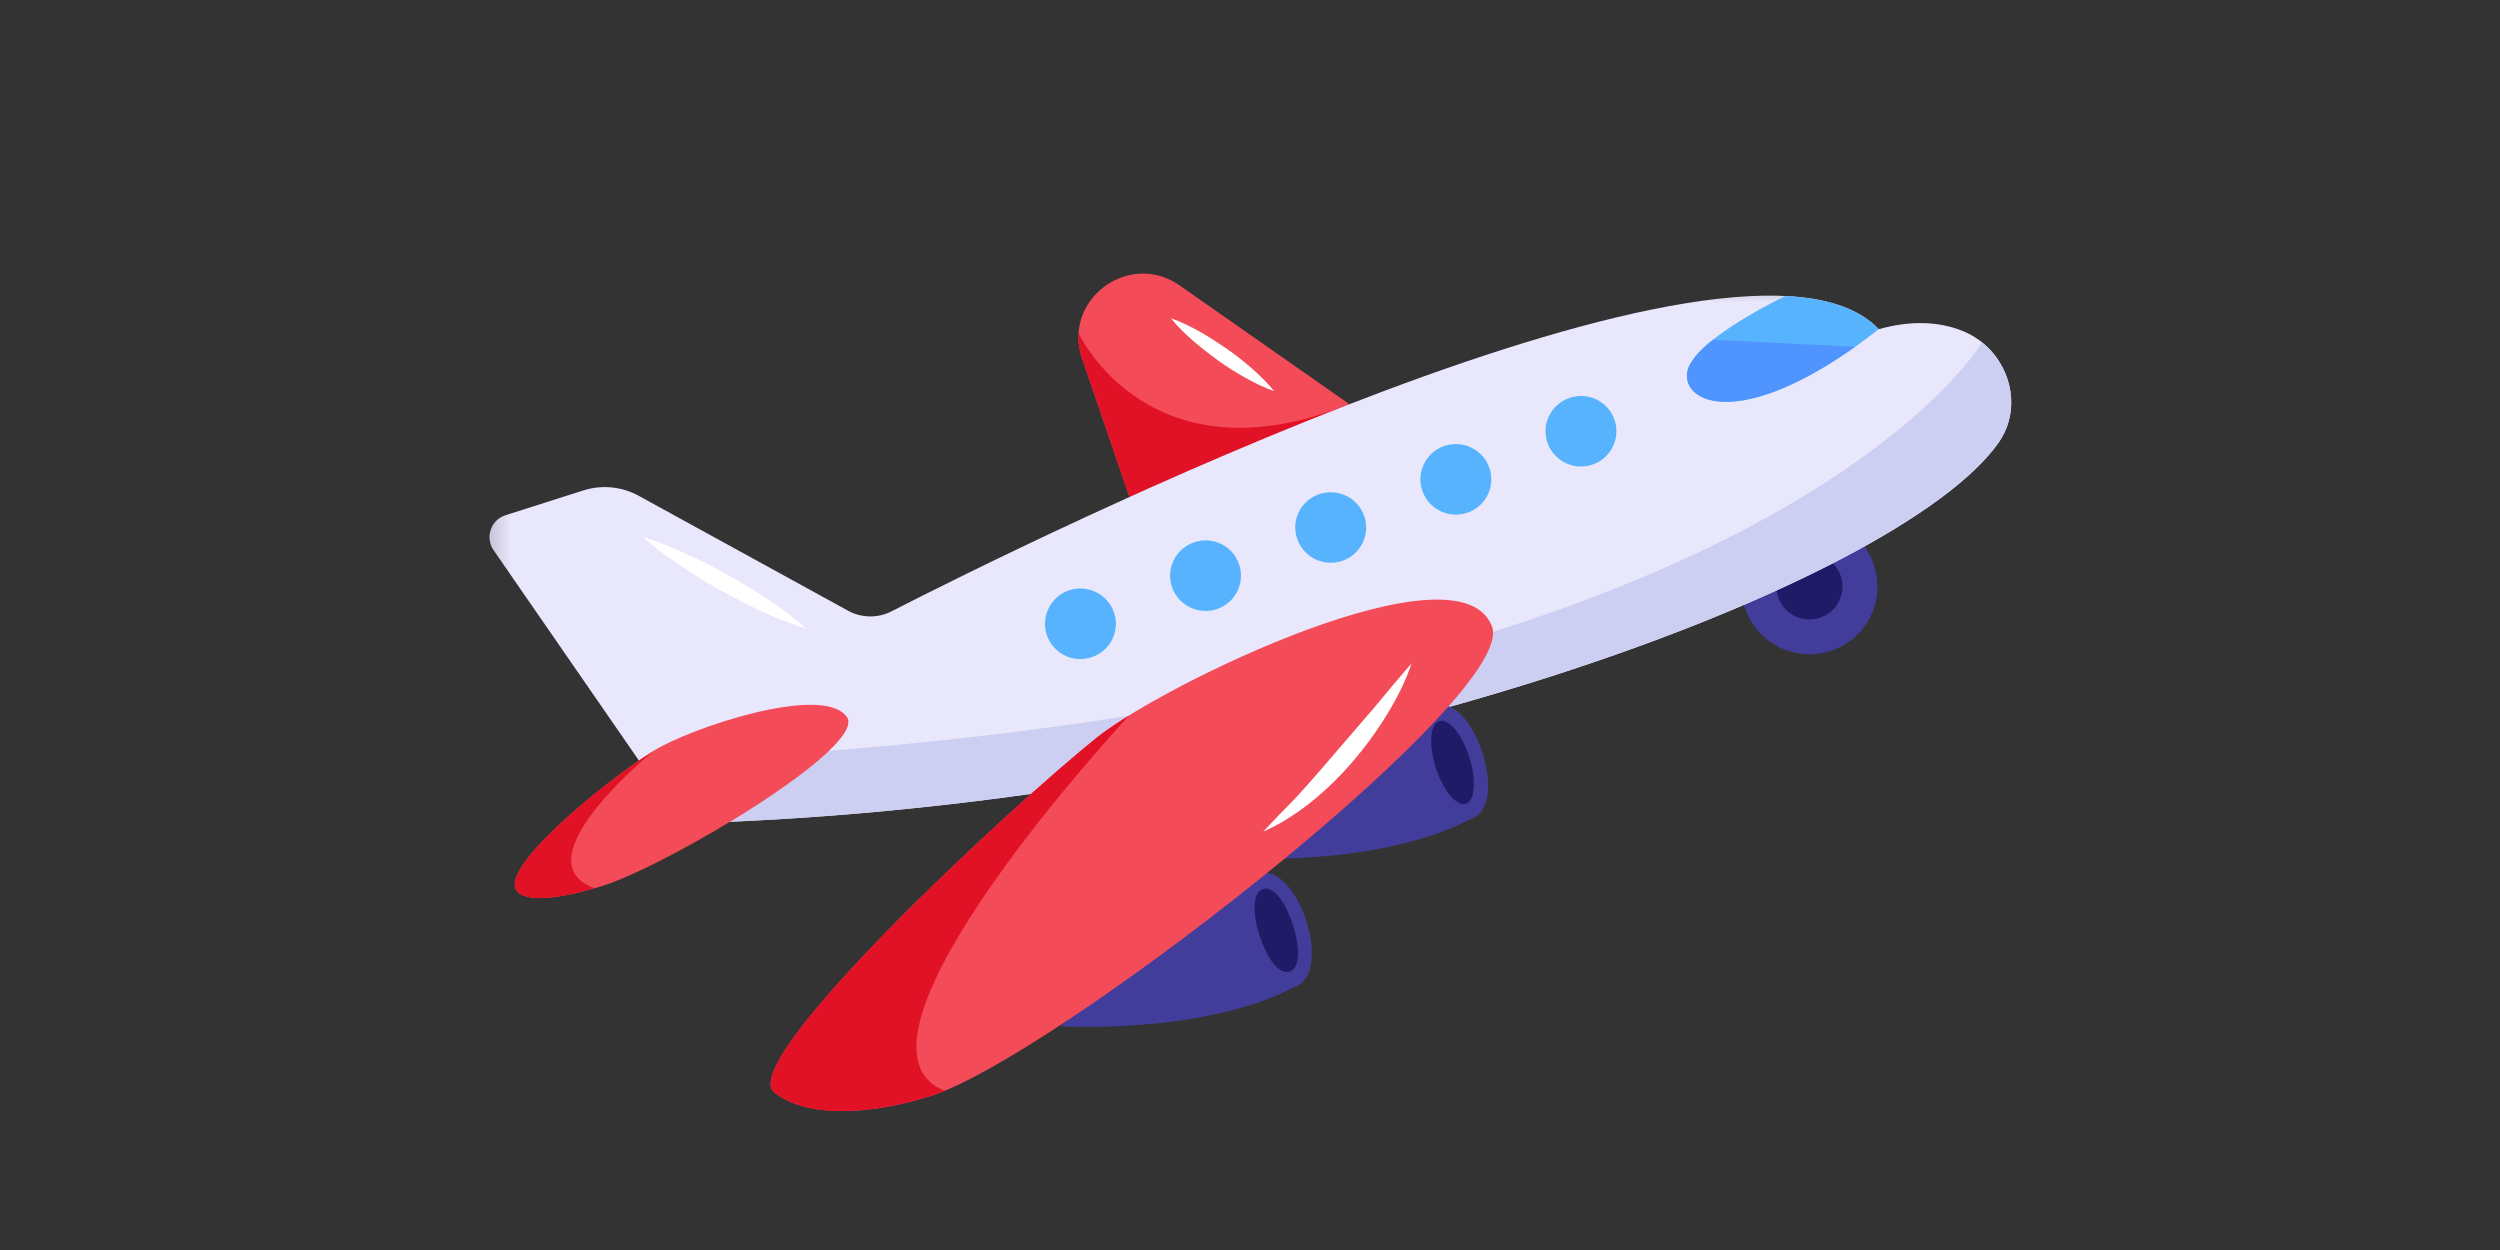 <svg width="120" height="60" viewBox="0 0 120 60" fill="none" xmlns="http://www.w3.org/2000/svg">
<rect x="0" y="0" width="120" height="60" fill="#333333" stroke="none"/>
<path d="M89.453 26.193C89.719 26.537 89.901 26.917 90.01 27.333C90.12 27.75 90.146 28.172 90.088 28.599C90.026 29.026 89.891 29.422 89.672 29.797C89.453 30.167 89.172 30.484 88.828 30.745C88.479 31 88.099 31.188 87.682 31.297C87.26 31.406 86.838 31.432 86.411 31.37C85.979 31.312 85.578 31.177 85.208 30.958C84.833 30.74 84.516 30.458 84.255 30.115C83.99 29.776 83.807 29.396 83.698 28.979C83.588 28.562 83.562 28.141 83.62 27.713C83.682 27.287 83.818 26.885 84.036 26.516C84.255 26.146 84.536 25.828 84.88 25.568C85.229 25.307 85.609 25.125 86.026 25.016C86.448 24.906 86.87 24.88 87.297 24.938C87.729 25 88.13 25.135 88.5 25.354C88.875 25.573 89.193 25.849 89.453 26.193Z" fill="#423D9B"/>
<path d="M88.12 27.203C88.245 27.37 88.333 27.552 88.391 27.755C88.443 27.958 88.453 28.162 88.427 28.37C88.396 28.578 88.328 28.771 88.224 28.953C88.115 29.13 87.979 29.287 87.813 29.412C87.646 29.537 87.458 29.63 87.255 29.682C87.052 29.734 86.849 29.745 86.641 29.719C86.427 29.688 86.234 29.625 86.052 29.516C85.87 29.412 85.719 29.276 85.589 29.109C85.464 28.943 85.375 28.755 85.318 28.557C85.266 28.354 85.255 28.146 85.281 27.943C85.313 27.734 85.38 27.542 85.484 27.359C85.594 27.177 85.729 27.026 85.896 26.896C86.063 26.771 86.25 26.682 86.453 26.63C86.656 26.578 86.859 26.562 87.068 26.594C87.276 26.62 87.474 26.688 87.656 26.792C87.839 26.901 87.99 27.037 88.12 27.203Z" fill="#211A67"/>
<path d="M64.771 19.401L54.214 23.859L51.938 17.198C51.797 16.781 51.745 16.375 51.771 15.99C51.911 13.771 54.552 12.25 56.625 13.703L64.771 19.401Z" fill="#F34B58"/>
<path d="M64.771 19.401L54.214 23.859L51.938 17.198C51.797 16.781 51.745 16.375 51.771 15.99C51.771 15.99 55.136 23.271 64.771 19.401Z" fill="#E11226"/>
<path d="M50.885 49.26C50.885 49.26 57.724 49.682 62.135 47.38C64.052 46.766 62.307 41.328 60.391 41.938L50.885 49.26Z" fill="#423D9B"/>
<path d="M61.901 46.641C61.37 46.807 60.792 45.932 60.474 44.958C60.141 43.953 60.083 42.849 60.625 42.672C61.156 42.505 61.74 43.396 62.057 44.38C62.386 45.38 62.438 46.469 61.901 46.641Z" fill="#211A67"/>
<mask id="mask0_229_2" style="mask-type:luminance" maskUnits="userSpaceOnUse" x="23" y="13" width="75" height="27">
<path d="M23.193 13.333H97.193V40H23.193V13.333Z" fill="white"/>
</mask>
<g mask="url(#mask0_229_2)">
<path d="M42.792 29.344C49.26 26.036 83.651 8.932 90.182 15.802C91.615 15.396 93.031 15.391 94.266 15.911C96.359 16.797 97.229 19.427 95.917 21.271C91.125 28.016 64.026 38.281 34.552 39.464C33.432 39.51 32.375 38.969 31.74 38.057L23.693 26.411C23.271 25.797 23.557 24.953 24.271 24.729L28.016 23.536C28.891 23.26 29.839 23.354 30.646 23.792L40.703 29.312C41.349 29.667 42.135 29.682 42.792 29.344Z" fill="#E9E7FC"/>
</g>
<mask id="mask1_229_2" style="mask-type:luminance" maskUnits="userSpaceOnUse" x="30" y="16" width="68" height="24">
<path d="M30.667 16H97.193V40H30.667V16Z" fill="white"/>
</mask>
<g mask="url(#mask1_229_2)">
<path d="M95.912 21.271C91.12 28.016 64.021 38.281 34.552 39.469C33.438 39.51 32.37 38.974 31.74 38.052L30.719 36.568C84.641 34.469 95.135 16.438 95.135 16.438C96.578 17.578 97.037 19.708 95.912 21.271Z" fill="#CCCFF2"/>
</g>
<path d="M59.344 41.198C59.344 41.198 66.188 41.62 70.599 39.312C72.516 38.703 70.766 33.266 68.849 33.875L59.344 41.198Z" fill="#423D9B"/>
<path d="M70.526 36.339C70.609 36.604 70.672 36.865 70.708 37.12C70.745 37.375 70.755 37.609 70.74 37.818C70.724 38.026 70.688 38.198 70.62 38.328C70.552 38.464 70.469 38.547 70.359 38.578C70.255 38.615 70.135 38.594 70.005 38.526C69.875 38.458 69.74 38.339 69.604 38.177C69.469 38.016 69.344 37.818 69.224 37.589C69.104 37.359 69.005 37.115 68.917 36.849C68.833 36.589 68.776 36.328 68.734 36.073C68.698 35.818 68.688 35.583 68.703 35.375C68.719 35.161 68.76 34.995 68.828 34.859C68.891 34.729 68.979 34.646 69.088 34.615C69.193 34.578 69.312 34.594 69.443 34.667C69.573 34.734 69.708 34.849 69.844 35.01C69.974 35.177 70.104 35.37 70.224 35.599C70.338 35.828 70.443 36.078 70.526 36.339Z" fill="#211A67"/>
<path d="M28.943 42.516C28.812 42.557 28.677 42.599 28.536 42.635C27.161 43.042 25.521 43.339 24.901 42.865C23.62 41.891 29.047 37.5 31.38 36.036C33.12 34.948 39.51 32.792 40.651 34.417C41.641 35.833 32.135 41.5 28.943 42.516Z" fill="#F34B58"/>
<path d="M53.469 29.391C53.776 30.276 53.302 31.24 52.411 31.542C51.521 31.849 50.557 31.375 50.25 30.49C49.948 29.604 50.422 28.646 51.307 28.338C52.198 28.037 53.167 28.51 53.469 29.391Z" fill="#57B3FE"/>
<path d="M59.474 27.078C59.781 27.963 59.307 28.927 58.422 29.234C57.531 29.536 56.562 29.062 56.255 28.177C55.953 27.297 56.427 26.333 57.318 26.031C58.208 25.729 59.172 26.198 59.474 27.078Z" fill="#57B3FE"/>
<path d="M65.484 24.771C65.787 25.651 65.318 26.62 64.427 26.922C63.536 27.224 62.568 26.75 62.266 25.865C61.958 24.984 62.432 24.021 63.323 23.719C64.213 23.417 65.177 23.885 65.484 24.771Z" fill="#57B3FE"/>
<path d="M71.49 22.458C71.797 23.344 71.323 24.307 70.432 24.609C69.542 24.917 68.573 24.438 68.271 23.557C67.969 22.672 68.438 21.713 69.328 21.406C70.219 21.104 71.188 21.578 71.49 22.458Z" fill="#57B3FE"/>
<path d="M77.495 20.146C77.802 21.031 77.328 21.995 76.438 22.302C75.547 22.604 74.583 22.13 74.276 21.245C73.974 20.365 74.448 19.401 75.339 19.099C76.224 18.797 77.193 19.266 77.495 20.146Z" fill="#57B3FE"/>
<path d="M90.177 15.802C89.787 16.109 89.406 16.391 89.042 16.651H89.037C83.495 20.573 80.781 19.349 80.984 17.885C81.052 17.391 81.562 16.828 82.224 16.307C83.625 15.188 85.708 14.208 85.708 14.208H85.713C87.682 14.307 89.224 14.797 90.177 15.802Z" fill="#57B3FE"/>
<path d="M71.615 30.068C72.854 33.281 52.078 49.573 45.349 52.359C45.115 52.458 44.896 52.536 44.698 52.599C42.026 53.448 38.854 53.755 37.172 52.443C35.286 50.979 48.552 38.677 52.682 35.375C55.807 32.87 70.037 25.932 71.615 30.068Z" fill="#F34B58"/>
<path d="M45.349 52.359C45.115 52.458 44.896 52.536 44.698 52.599C42.026 53.448 38.854 53.755 37.172 52.443C35.286 50.979 48.552 38.677 52.682 35.375C53.047 35.089 53.557 34.74 54.188 34.354C54.188 34.354 39.547 50.062 45.349 52.359Z" fill="#E11226"/>
<path d="M28.536 42.635C27.161 43.042 25.521 43.339 24.901 42.865C23.62 41.891 29.047 37.5 31.38 36.036C31.38 36.036 24.875 41.312 28.536 42.635Z" fill="#E11226"/>
<path d="M67.755 31.844C67.464 32.719 67.042 33.536 66.562 34.318C65.182 36.573 63.057 38.849 60.63 39.922C62.719 37.688 61.219 39.5 66 33.922C66.573 33.229 67.146 32.536 67.755 31.844Z" fill="white"/>
<path d="M89.037 16.651C83.495 20.573 80.781 19.349 80.984 17.885C81.052 17.391 81.562 16.828 82.224 16.307L89.037 16.651Z" fill="#5094FF"/>
<path d="M30.865 25.781C33.224 26.484 36.875 28.531 38.703 30.172C36.818 29.615 34.307 28.271 32.667 27.156C32.042 26.74 31.432 26.297 30.865 25.781Z" fill="white"/>
<path d="M56.203 15.276C57.141 15.599 58.094 16.198 58.885 16.74C59.62 17.25 60.578 18.047 61.161 18.776C60.276 18.469 59.208 17.833 58.479 17.312C57.703 16.745 56.823 16.047 56.203 15.276Z" fill="white"/>
</svg>
